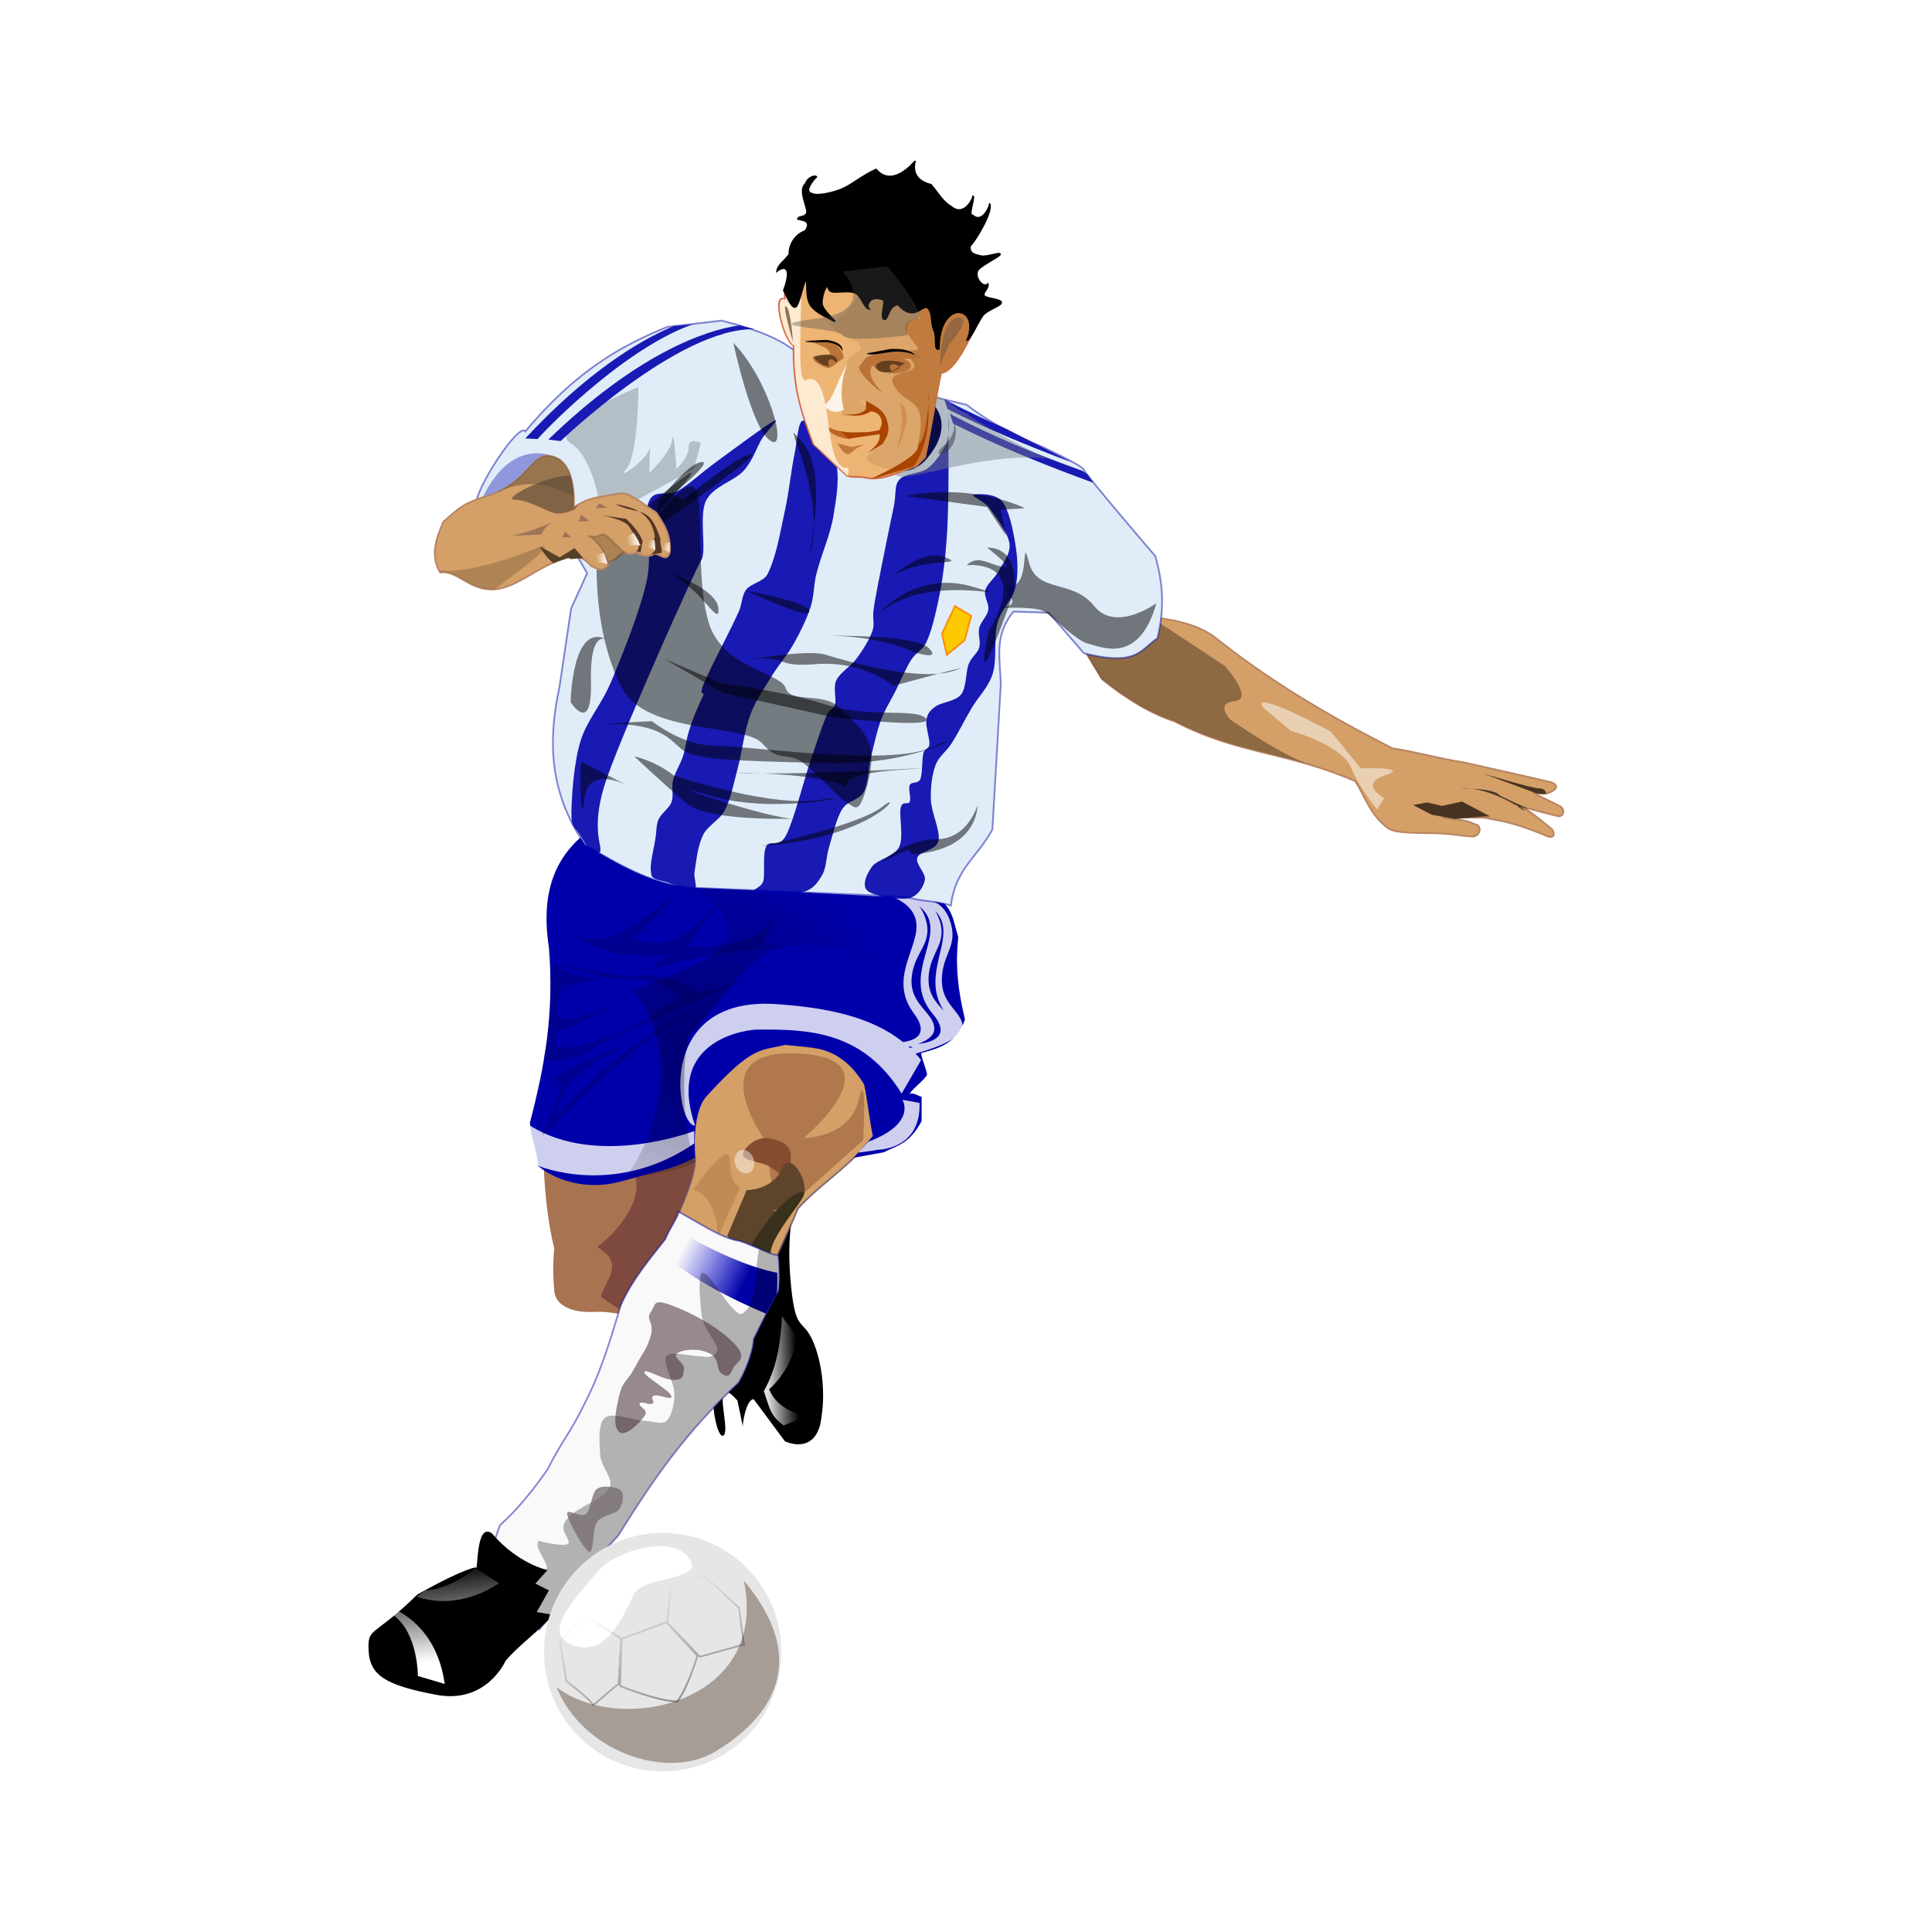 <svg:svg xmlns:dc="http://purl.org/dc/elements/1.1/" xmlns:ns1="http://www.w3.org/1999/xlink" xmlns:ns3="http://web.resource.org/cc/" xmlns:rdf="http://www.w3.org/1999/02/22-rdf-syntax-ns#" xmlns:svg="http://www.w3.org/2000/svg" height="535.381" id="svg2" version="1.0" viewBox="-102.112 -44.37 535.381 535.381" width="535.381">
  <svg:defs id="defs4">
    <svg:linearGradient id="linearGradient3422">
      <svg:stop id="stop3424" offset="0" stop-color="#fff" stop-opacity=".823" />
      <svg:stop id="stop3426" offset="1" stop-color="#fff" stop-opacity="0" />
    </svg:linearGradient>
    <svg:filter height="1.226" id="filter4192" width="1.264" x="-.132" y="-.113">
      <svg:feGaussianBlur id="feGaussianBlur4194" stdDeviation="4.521" />
    </svg:filter>
    <svg:filter id="filter9120">
      <svg:feGaussianBlur id="feGaussianBlur9122" stdDeviation="6.692" />
    </svg:filter>
    <svg:filter id="filter11175">
      <svg:feGaussianBlur id="feGaussianBlur11177" stdDeviation="2.073" />
    </svg:filter>
    <svg:filter height="1.446" id="filter4320" width="1.435" x="-.217" y="-.223">
      <svg:feGaussianBlur id="feGaussianBlur4322" stdDeviation="3.622" />
    </svg:filter>
    <svg:filter height="1.528" id="filter4397" width="1.433" x="-.216" y="-.264">
      <svg:feGaussianBlur id="feGaussianBlur4399" stdDeviation="11.626" />
    </svg:filter>
    <svg:filter height="1.281" id="filter6482" width="1.215" x="-.107" y="-.14">
      <svg:feGaussianBlur id="feGaussianBlur6484" stdDeviation="1.243" />
    </svg:filter>
    <svg:filter height="1.218" id="filter6486" width="1.273" x="-.137" y="-.109">
      <svg:feGaussianBlur id="feGaussianBlur6488" stdDeviation="3.988" />
    </svg:filter>
    <svg:filter height="1.2" id="filter6546" width="1.245" x="-.122" y="-.1">
      <svg:feGaussianBlur id="feGaussianBlur6548" stdDeviation="2.29" />
    </svg:filter>
    <svg:filter height="1.206" id="filter6582" width="1.265" x="-.132" y="-.103">
      <svg:feGaussianBlur id="feGaussianBlur6584" stdDeviation="1.848" />
    </svg:filter>
    <svg:filter height="1.172" id="filter6622" width="1.305" x="-.153" y="-.086">
      <svg:feGaussianBlur id="feGaussianBlur6624" stdDeviation="1.74" />
    </svg:filter>
    <svg:filter height="1.341" id="filter6736" width="1.407" x="-.203" y="-.17">
      <svg:feGaussianBlur id="feGaussianBlur6738" stdDeviation="0.967" />
    </svg:filter>
    <svg:filter id="filter4241">
      <svg:feGaussianBlur id="feGaussianBlur4243" stdDeviation="2.158" />
    </svg:filter>
    <svg:filter id="filter4334">
      <svg:feGaussianBlur id="feGaussianBlur4336" stdDeviation="3.132" />
    </svg:filter>
    <svg:filter height="1.333" id="filter4494" width="1.39" x="-.195" y="-.167">
      <svg:feGaussianBlur id="feGaussianBlur4496" stdDeviation="2.628" />
    </svg:filter>
    <svg:filter id="filter4725">
      <svg:feGaussianBlur id="feGaussianBlur4727" stdDeviation="4.09" />
    </svg:filter>
    <svg:filter height="1.218" id="filter4785" width="1.129" x="-.065" y="-.109">
      <svg:feGaussianBlur id="feGaussianBlur4787" stdDeviation="2.525" />
    </svg:filter>
    <svg:filter height="1.258" id="filter4813" width="1.252" x="-.126" y="-.129">
      <svg:feGaussianBlur id="feGaussianBlur4815" stdDeviation="4.102" />
    </svg:filter>
    <svg:filter height="1.28" id="filter6225" width="1.114" x="-.057" y="-.14">
      <svg:feGaussianBlur id="feGaussianBlur6227" stdDeviation="1.451" />
    </svg:filter>
    <svg:filter id="filter3350">
      <svg:feGaussianBlur id="feGaussianBlur3352" stdDeviation="0.439" />
    </svg:filter>
    <svg:filter height="1.255" id="filter3385" width="1.146" x="-.073" y="-.128">
      <svg:feGaussianBlur id="feGaussianBlur3387" stdDeviation="1.171" />
    </svg:filter>
    <svg:filter id="filter3346">
      <svg:feGaussianBlur id="feGaussianBlur3348" stdDeviation="0.445" />
    </svg:filter>
    <svg:filter height="1.462" id="filter3416" width="1.187" x="-.094" y="-.231">
      <svg:feGaussianBlur id="feGaussianBlur3418" stdDeviation="0.71" />
    </svg:filter>
    <svg:filter height="1.297" id="filter3507" width="1.101" x="-.05" y="-.149">
      <svg:feGaussianBlur id="feGaussianBlur3509" stdDeviation="1.228" />
    </svg:filter>
    <svg:filter id="filter3583">
      <svg:feGaussianBlur id="feGaussianBlur3585" stdDeviation="5.549" />
    </svg:filter>
    <svg:filter height="1.626" id="filter3908" width="1.142" x="-.071" y="-.313">
      <svg:feGaussianBlur id="feGaussianBlur3910" stdDeviation="1.323" />
    </svg:filter>
    <svg:filter height="1.216" id="filter3950" width="1.069" x="-.034" y="-.108">
      <svg:feGaussianBlur id="feGaussianBlur3952" stdDeviation="0.524" />
    </svg:filter>
    <svg:filter id="filter4013">
      <svg:feGaussianBlur id="feGaussianBlur4015" stdDeviation="2.203" />
    </svg:filter>
    <svg:filter id="filter4043">
      <svg:feGaussianBlur id="feGaussianBlur4045" stdDeviation="2.17" />
    </svg:filter>
    <svg:filter height="1.282" id="filter4466" width="1.417" x="-.208" y="-.141">
      <svg:feGaussianBlur id="feGaussianBlur4468" stdDeviation="1.55" />
    </svg:filter>
    <svg:filter id="filter3437">
      <svg:feGaussianBlur id="feGaussianBlur3439" stdDeviation="0.574" />
    </svg:filter>
    <svg:filter height="1.098" id="filter3467" width="1.467" x="-.233" y="-.049">
      <svg:feGaussianBlur id="feGaussianBlur3469" stdDeviation="0.515" />
    </svg:filter>
    <svg:filter height="1.138" id="filter3513" width="1.425" x="-.213" y="-.069">
      <svg:feGaussianBlur id="feGaussianBlur3515" stdDeviation="3.427" />
    </svg:filter>
    <svg:filter height="1.141" id="filter3547" width="1.642" x="-.321" y="-.071">
      <svg:feGaussianBlur id="feGaussianBlur3549" stdDeviation="0.598" />
    </svg:filter>
    <svg:filter id="filter3584">
      <svg:feGaussianBlur id="feGaussianBlur3586" stdDeviation="0.959" />
    </svg:filter>
    <svg:filter height="1.521" id="filter3682" width="1.236" x="-.118" y="-.261">
      <svg:feGaussianBlur id="feGaussianBlur3684" stdDeviation="0.776" />
    </svg:filter>
    <svg:filter height="1.144" id="filter3710" width="1.311" x="-.156" y="-.072">
      <svg:feGaussianBlur id="feGaussianBlur3712" stdDeviation="3.331" />
    </svg:filter>
    <svg:filter id="filter3723">
      <svg:feGaussianBlur id="feGaussianBlur3725" stdDeviation="1.744" />
    </svg:filter>
    <svg:filter id="filter3736">
      <svg:feGaussianBlur id="feGaussianBlur3738" stdDeviation="2.138" />
    </svg:filter>
    <svg:filter height="2.224" id="filter4822" width="1.825" x="-.412" y="-.612">
      <svg:feGaussianBlur id="feGaussianBlur4824" stdDeviation="14.244" />
    </svg:filter>
    <svg:filter height="1.247" id="filter4918" width="1.049" x="-.024" y="-.123">
      <svg:feGaussianBlur id="feGaussianBlur4920" stdDeviation="0.519" />
    </svg:filter>
    <svg:filter height="1.277" id="filter5435" width="1.199" x="-.1" y="-.139">
      <svg:feGaussianBlur id="feGaussianBlur5437" stdDeviation="3.071" />
    </svg:filter>
    <svg:linearGradient gradientUnits="userSpaceOnUse" id="linearGradient4880" x1="264.45" x2="281.91" y1="765.28" y2="764.63">
      <svg:stop id="stop4185" offset="0" stop-color="#fff" stop-opacity=".875" />
      <svg:stop id="stop4187" offset="1" stop-color="#fff" stop-opacity="0" />
    </svg:linearGradient>
    <svg:linearGradient gradientUnits="userSpaceOnUse" id="linearGradient4882" x1="252.07" x2="215.2" y1="701.66" y2="683.72">
      <svg:stop id="stop4447" offset="0" stop-color="#0000a7" />
      <svg:stop id="stop4449" offset="1" stop-color="#0000de" stop-opacity="0" />
    </svg:linearGradient>
    <svg:linearGradient gradientUnits="userSpaceOnUse" id="linearGradient4884" x1="66.24" x2="59.904" y1="923.34" y2="868.88">
      <svg:stop id="stop4428" offset="0" stop-color="#fff" />
      <svg:stop id="stop4430" offset="1" stop-color="#fff" stop-opacity="0" />
    </svg:linearGradient>
    <svg:linearGradient gradientUnits="userSpaceOnUse" id="linearGradient4886" x1="242.35" x2="181.32" y1="1046.2" y2="888.27">
      <svg:stop id="stop4327" offset="0" />
      <svg:stop id="stop4329" offset="1" stop-opacity="0" />
    </svg:linearGradient>
    <svg:radialGradient cx="241.06" cy="572.42" gradientTransform="matrix(1.11 .326 -.346 1.179 158.36 -182.58)" gradientUnits="userSpaceOnUse" id="radialGradient4888" r="99.346">
      <svg:stop id="stop11182" offset="0" />
      <svg:stop id="stop11184" offset="1" stop-opacity="0" />
    </svg:radialGradient>
    <svg:linearGradient gradientUnits="userSpaceOnUse" id="linearGradient4890" x1="202.09" x2="198.03" y1="279.38" y2="278.55" ns1:href="#linearGradient3422" />
    <svg:linearGradient gradientTransform="matrix(1.331 -.547 .566 1.286 -235.27 27.464)" gradientUnits="userSpaceOnUse" id="linearGradient4892" x1="202.09" x2="198.03" y1="279.38" y2="278.55" ns1:href="#linearGradient3422" />
    <svg:linearGradient gradientTransform="matrix(1.287 -.202 .249 1.126 -156.13 13.409)" gradientUnits="userSpaceOnUse" id="linearGradient4894" x1="202.09" x2="198.03" y1="279.38" y2="278.55" ns1:href="#linearGradient3422" />
    <svg:linearGradient gradientTransform="matrix(.995 .101 -.101 .995 37.78 -17.605)" gradientUnits="userSpaceOnUse" id="linearGradient4896" x1="202.09" x2="198.03" y1="279.38" y2="278.55" ns1:href="#linearGradient3422" />
  </svg:defs>
  <svg:g id="layer1" transform="translate(-206.35 -302.98)">
    <svg:g id="g4590" transform="matrix(.478 0 0 .478 187.46 287.23)">
      <svg:g fill-rule="evenodd" id="g4047" transform="translate(6.545 -19.635)">
        <svg:path d="m478.52 315.59c14.63 3.49 29.26 3.11 43.89 12.66 31.55 25.16 63.65 44.69 104.19 65.35 12.1 1.69 28.87 6.38 40.97 8.07 17.72 3.94 46.32 10.41 50.49 11.48 4.49 1.15 4.6 3.86 0 5.91-4.59 2.05-5.76 0.33-9.98 0.33 6.47 3.38 9.26 4.42 15.73 7.79 2.66 1.46 2.65 6.26-1.38 5.72 0 0-27.01-6.75-23.63-6.75 3.37 0 20.25 14.34 20.25 14.34 1.85 2.19 1.82 6.57-4.22 3.38-15.49-6.39-23.63-8.09-35.44-10.13h-23.64c8.38 1.27 12.8 1.04 18.8 3.89 3.99 0.63 3.31 6.79-1.39 7.09-6.47-0.28-10.94-1.41-17.41-1.69-10.26-0.73-27.41 0.55-32.07-3.38-10.28-7.98-12.88-17.88-18.56-27.01-40.71-17.48-67.58-15.41-104.65-34.6-14.07-4.54-28.14-13.18-42.2-24.47-6.47-10.69-12.94-21.38-19.41-32.07 13.22-1.97 26.44-3.94 39.66-5.91z" fill="#d4a067" id="path3170" stroke="#b88463" stroke-width="1px" />
        <svg:path d="m668.92 416.74c-1-0.02-1.98 0.03-2.94 0.12 2.39-0.01 4.49 0.04 6.41 0.13-1.17-0.14-2.33-0.24-3.47-0.25zm3.47 0.25c9.6 1.13 19.65 5.99 25.06 9.18 0.65 0.07 1.69 0.56 2.97 1.32 1.43 0.42 3.18 0.88 5.09 1.4-5.56-2.66-11.15-5.3-16.72-7.97 0 0-1.15-3.26-16.4-3.93zm28.03 10.5c-0.65-0.19-1.27-0.38-1.75-0.53 1.75 1.09 2.81 1.87 2.81 2.06 0.75 0.21 1.5 0.44 2.25 0.65-1.2-0.84-2.32-1.6-3.31-2.18z" fill="#120e09" id="path3825" opacity=".7" />
        <svg:path d="m683.21 433.06l-16.23-8.62-11.67 2.54-8.62-2.03-8.12 1.52 10.65 5.58 13.7 2.54 11.16-1.02s3.55-0.51 9.13-0.51z" fill="#483320" filter="url(#filter3908)" id="path3830" />
        <svg:path d="m710.59 419.88l-31.44-11.67s28.4 8.62 32.46 8.62 4.06 3.05 4.06 3.05h-5.08z" fill="#483320" filter="url(#filter3950)" id="path3912" />
        <svg:path d="m465.16 317.13c-8.7 1.29-17.42 2.61-26.12 3.9 0.03 0.63 0.03 0.62 0.06 1.35 6.22 10.27 12.47 20.53 18.69 30.81 14.06 11.29 28.12 19.92 42.19 24.47 29.31 15.17 52.28 17.08 80.72 25.84-0.61-0.31-1.27-0.57-1.97-0.75-14.21-3.55-46.16-25.87-46.16-25.87s-9.1-9.62 2.56-10.63c11.67-1.01-5.59-20.31-5.59-20.31l-39.06-25.85-25.32-2.96z" fill="#483320" filter="url(#filter4013)" id="path3956" opacity=".7" />
        <svg:path d="m551.33 369.66l16.23 13.7s29.42 8.11 35 21.3 15.22 24.35 15.22 24.35l4.05-6.6s-15.21-8.11 0.51-13.18c15.72-5.08-14.2-4.06-14.2-4.06l-17.25-21.3s-46.15-24.86-39.56-14.21z" fill="#fff" fill-opacity=".5" filter="url(#filter4043)" id="path4017" />
      </svg:g>
      <svg:g id="g6020" transform="translate(6.545 -19.635)">
        <svg:g fill-rule="evenodd" id="g7103">
          <svg:path d="m134.55 624.78c-0.49 21 2.64 44.99 6.08 58.69-0.96 12.82-0.48 16.64 0.04 24.55s9.01 13.11 23.84 12.27c14.83-0.83 33.56 8.18 56.49 4.13 10.46-32.72 20.48-78.19 30.93-110.91-18.21-7.08-36.43-14.16-54.64-21.25-20.91 11.14-41.82 21.39-62.74 32.52z" fill="#a87351" id="path3173" />
          <svg:path d="m183.7 635.31c13.78 15.13-6.24 38.85-18.09 47.27 17.01 10.2 3.85 19.96 2.18 28.96 23.01 16.95 12.15 3.21 17.21 3.79 0 0 25.97 0 25.97-1.46s30.06-93.66 28.6-93.66-60.4 4.66-60.4 6.12 12.41 6.94 4.53 8.98z" fill="#491527" fill-opacity=".444" filter="url(#filter4192)" id="path3176" />
        </svg:g>
        <svg:g fill-rule="evenodd" id="g5835">
          <svg:path d="m274.37 795.29s15.72 7.86 20.44-9.44c4.72-23.08-1.18-44.37-6.29-52.67s-8.65-3.14-11.01-33.02c-2.35-29.87 3.15-41.66 3.15-41.66l-44.03 90.41c-7.79 17.18-2.03 43.43 1.58 43.23 6.13-0.32-8.23-39.31 8.64-20.44 0 0 3.63 16.85 3.15 15.73-0.49-1.12 1.82-16.51 6.29-16.51l18.08 24.37z" id="path2197" />
          <svg:path d="m286.56 780.97c-12.64-3.48-18.61-9.12-21.29-15.81 8.51-7.73 13.86-17.8 16.5-29.89-3.01-4.13-6.02-8.26-9.02-12.39-0.85 14.73-2.75 29.35-10.58 43.39 3.83 11.2 3.71 13.83 11.43 19.88 4.32-1.72 8.64-3.45 12.96-5.18z" fill="url(#linearGradient4880)" id="path3212" />
        </svg:g>
        <svg:g id="g6745">
          <svg:path d="m211.32 666.5c5.14-11.66 11.05-25.62 11.11-35.36-5.59-4.96-2.58-25.05 1.42-43.88 16.76-11.26 21.74-13.09 38.5-24.36 15.98 3.15 37.43 4.46 53.41 7.61 6.29 14.92 11.43 26.53 12.85 45.11-18.39 22.4-32.48 29.26-46.62 44.71-5.5 13.36-14.14 31.43-19.64 44.79-17.02-8.91-34.01-29.72-51.03-38.62z" fill="#d4a067" fill-rule="evenodd" id="path9730" stroke="#654e6a" stroke-opacity=".758" stroke-width="1px" />
          <svg:path d="m264.67 623.58s-41.83-55.91 17.29-53.09c59.13 2.81 3.22 49.07 3.22 49.07s26.55 0 31.78-21.72 2.81 22.93 2.81 22.93-20.51 18.1-38.21 34.19-16.49-30.98-16.89-31.38z" fill="#a26843" fill-opacity=".708" fill-rule="evenodd" filter="url(#filter6486)" id="path5435" />
          <svg:path d="m235.31 677.48l13.27-29.76s-6.03-0.41-6.03-14.89-21.32 16.9-21.32 16.9 14.08 2.01 14.08 27.75z" fill="#c08b55" fill-rule="evenodd" filter="url(#filter6622)" id="path5439" />
          <svg:path d="m276.77 632.54c0 10.11-5.13 4.32-12.79 4.32s-18.12 4.68-14.75-4.84c2.74-7.76 7.78-10.33 14.84-10.85 7.63-0.57 10.47 2.21 12.7 11.37z" fill="#854c2f" filter="url(#filter6482)" id="path5432" transform="matrix(.921 .389 -.389 .921 268.44 -53.967)" />
          <svg:path d="m240.94 676.27l11.26-26.54s15.28 0 20.51-12.47 19.31 12.87 10.06 18.5-15.69 5.63-15.69 5.63 14.48 1.61 3.22 7.24-19.71 20.11-19.71 20.11l-9.65-12.47z" fill="#5e442b" fill-rule="evenodd" filter="url(#filter6546)" id="path5430" />
          <svg:path d="m252.03 686.3c0.5-1.64 18-30.96 30.57-35.06 12.57-4.11-20.2 25.9-16.27 38.05 3.92 12.15-14.97-3.75-14.3-2.99z" fill="#39311c" fill-rule="evenodd" filter="url(#filter6582)" id="path5437" />
          <svg:path d="m256.44 633.05a5.545 6.931 0 1 1 -11.09 0 5.545 6.931 0 1 1 11.09 0z" fill="#fff" filter="url(#filter6736)" id="path6658" opacity=".676" transform="matrix(.948 -.319 .319 .948 -188.86 113.13)" />
        </svg:g>
        <svg:g fill-rule="evenodd" id="g5828">
          <svg:path d="m213.01 662.35c-2.36 6.03-5.5 9.69-7.86 15.72-8.38 10.74-19.12 23.05-25.93 38.5-6.71 22.05-11.46 38.79-22 58.93-6.85 14.1-13.55 22.05-20.43 36.14-11.13 15.91-20.08 25.6-27.5 32.21-2.88 7.34-4.19 13.1-7.07 20.43 9.96 13.36 19.91 26.72 29.86 40.07 9.43-11.78 18.86-23.57 28.29-35.35 5.76-6.29 11.52-12.58 17.28-18.86 20.88-33.45 38.74-59.46 69.93-88.79 5.5-9.43 8.64-20.43 8.64-25.14 0 0 12.24-25 14.15-27.5 1.35-1.79 0.69-20.52 0-21.21-4.19 0-20.17-8.65-24.36-8.65-9.65-2.43-18.1-8.11-33-16.5z" fill="#f9f9f9" id="path9728" stroke="#0000a3" stroke-opacity=".466" stroke-width="1px" />
          <svg:path d="m215.09 674.75l-5 16.94c15.39 12.43 37.77 23.07 53.44 29.69 2.56-5.04 4.97-9.71 5.72-10.69 0.77-1.02 0.85-7.51 0.68-13.06-24.32-4.57-54.84-22.88-54.84-22.88z" fill="url(#linearGradient4882)" id="path4439" />
          <svg:path d="m259.82 684.19c-0.92-0.14-0.85 2.17-1.03 3.31-1.39 8.81-1.02 18.4-3.66 26.54-1.02 3.14-4.99 8.66-7.31 7.31-7.13-4.14-16.78-23.61-21.03-23.78-3.07-0.13-1.63 15.32-0.94 22.87 1.05 11.5 10.98 18.27 9.16 22.85-1.83 4.57-9.16 2.75-9.16 2.75-6.7 0-17.65-3.46-20.09 0-2.73 3.85 4.56 14.68 4.56 21.93 0 5.25-1.4 12.57-4.56 15.57-2.33 2.19-7.95 0.2-11.91 0-7.94-0.41-19.2-5.32-23.78-1.85-4.25 3.22-3.21 14.74-2.72 21.94 0.42 6.22 7.87 13.63 5.47 18.31-3.7 7.22-16.9 10.53-23.78 17.38-6.99 6.94 0 10.96 0 14.62s-17.38-0.9-17.38-0.9c-3.19 3.88 6.16 13.31 4.6 16.43-3.63 7.27-14.7 13.45-15.57 20.22-0.63 4.92 7.38 9.9 11.07 14.85 9.42-11.79 18.85-23.59 28.28-35.38 5.76-6.29 11.52-12.56 17.28-18.84 20.88-33.45 38.75-59.46 69.94-88.78 5.5-9.43 8.65-20.45 8.65-25.16 0 0 12.23-25 14.13-27.5 1.35-1.79 0.69-20.53 0-21.22-1.83 0-6.46-2.87-10.22-3.47z" fill-opacity=".287" filter="url(#filter4334)" id="path4268" />
          <svg:path d="m244.15 753.35c1.82-4.34 9.6-5.48 0.91-14.63-8.69-9.14-23.55-17.37-35.66-21.94-12.12-4.58-9.6-0.69-12.8 3.65-3.2 4.35 2.28 5.72 0 13.72-2.29 8-4.58 9.6-9.15 18.29-4.57 8.68-6.86 7.08-9.14 16.46-2.29 9.37-3.66 18.06 0 21.03s11.66-5.03 14.63-9.15c2.97-4.11-3.89-5.48-2.74-7.31 1.14-1.83 5.25 1.14 7.31 0s-1.83-3.43 0.92-4.57c2.74-1.15 11.43 3.43 10.05 0-1.37-3.43-16-11.43-15.54-13.72 0.46-2.28 11.66 5.03 17.37 4.57 5.72-0.45 5.03-2.51 5.49-6.4 0.46-3.88-7.32-6.86-3.66-9.14 3.66-2.29 11.89-2.97 18.29 0s3.89 9.6 7.31 11.89c3.43 2.28 4.58 1.6 6.41-2.75z" fill="#331625" fill-opacity=".489" filter="url(#filter4241)" id="path4191" />
          <svg:path d="m160.93 859.42c-2.89-0.76-12.49-18.28-12.8-21.94-0.3-3.66 8.08 2.44 10.98 0 2.89-2.44 3.04-12.35 6.4-14.63 3.35-2.29 11.58-1.07 13.71 0.91 2.14 1.98 1.37 7.93-0.91 10.97-2.29 3.05-9.91 3.2-12.8 7.32-2.9 4.11-1.68 18.14-4.58 17.37z" fill="#73686e" fill-opacity=".742" filter="url(#filter4494)" id="path4343" />
        </svg:g>
        <svg:g fill-rule="evenodd" id="g4264">
          <svg:path d="m33.019 916.36c0.637 14.93 10.22 20.44 39.308 25.94 29.083 5.5 40.093-19.65 40.093-19.65 7.6-9.18 19.92-17.56 27.52-26.73-3.15-0.53-6.29-1.05-9.44-1.58 2.36-4.19 4.72-8.38 7.08-12.57l-7.86-3.93c2.35-2.63 4.71-5.25 7.07-7.87-0.03 0.03-17.08-3.43-32.23-21.22-9.732-7.08-7.867 23.83-9.435 19.65 0.525 0.11-4.595-0.6-33.805 15.72-25.502 25.09-28.883 18.62-28.301 32.24z" id="path4141" />
          <svg:path d="m95.031 868.88s-14.324 12.31-29.219 12.81l-4.781 3.75c11.325 3.83 28.212 4.66 47.629-7.75l-13.629-8.81zm-44.687 24.96l-2.938 2.32c14.285 10.15 14.219 35.25 14.219 35.25l15.563 4.59c-3.391-24.12-16.175-36.43-26.844-42.16z" fill="url(#linearGradient4884)" id="path4415" />
        </svg:g>
        <svg:g id="g4409">
          <svg:path d="m272.3 917.56a68.746 68.746 0 1 1 -137.49 0 68.746 68.746 0 1 1 137.49 0z" fill="#e6e6e6" id="path4148" />
          <svg:path d="m171.01 890.71c-2.28 10.76-3.94 34.66-18.97 33.14-15.08-1.52-3.13-25.36 1.77-38.7 5.06-13.79 25.27-27.25 34.15-19.99 12.15 9.95-14.67 14.8-16.95 25.55z" fill="#fff" filter="url(#filter4320)" id="path4254" transform="matrix(1.373 .345 -.277 1.102 199.05 -156.82)" />
          <svg:path d="m188.78 863.98l-0.19 0.09-19.84 8.5-0.19 0.09-0.06 0.19-9.31 23.78c-0.06-0.01-0.1-0.03-0.16-0.03-0.3 0-0.45 0.09-0.66 0.22-0.2 0.12-0.42 0.29-0.68 0.5-0.53 0.41-1.2 1-1.94 1.69-1.5 1.38-3.36 3.23-5.16 5.06-3.6 3.66-7.03 7.31-7.03 7.31l-0.16 0.19 0.04 0.25 3.78 22.66 0.03 0.18 0.15 0.13s3.9 2.95 7.72 6.12c1.91 1.59 3.82 3.21 5.19 4.57 0.69 0.67 1.24 1.28 1.59 1.75 0.18 0.23 0.32 0.45 0.38 0.59 0.03 0.07 0.06 0.1 0.06 0.12-0.03 0.12-0.08 0.25 0 0.44 0.08 0.2 0.34 0.36 0.5 0.38 0.33 0.03 0.46-0.08 0.66-0.19 0.39-0.22 0.9-0.6 1.53-1.09 1.26-1 2.98-2.5 4.78-4.07 1.8-1.56 3.69-3.17 5.22-4.43 0.77-0.64 1.43-1.21 1.97-1.6s0.99-0.61 1.03-0.62l0.37-0.1-0.03 0.53-0.03 0.35 0.35 0.12s5.54 2.25 12.46 4.5 15.19 4.5 20.75 4.5h0.22l0.16-0.15c2.93-3.43 5.84-10.05 8.09-15.85 2.23-5.74 3.75-10.62 3.78-10.72l0.6 0.63 0.22 0.22 0.28-0.1 25.47-7.06 0.43-0.12-0.06-0.44-2.84-21.22v-0.19l-0.16-0.12-19.34-17.94-0.16-0.16-0.22 0.04-18.93 1.31 0.12-1.25 0.03-0.35-0.31-0.15-20.31-8.97-0.19-0.09zm0.03 1.09l19.72 8.72-0.13 1.06-0.31 0.03-0.44 0.03-0.03 0.44-1.75 23.47-0.09 0.75-25.91 9.72-8.25-5.19c-0.58-0.38-1.02-0.67-1.62-1.06-2.45-1.6-4.96-3.18-6.94-4.38-0.62-0.37-1.06-0.64-1.56-0.93l-1.38-0.85 9.22-23.47 19.47-8.34zm39.41 9.41l19.09 17.65 2.72 20.66-24.78 6.87-18.5-19.4 0.15-1.91 2.41-22.56 18.91-1.31zm-69.19 23.12c0.06 0 0.06-0.01 0.03 0-0.04 0 0.08 0.02 0.25 0.09 0.2 0.09 0.46 0.24 0.78 0.41 0.28 0.15 0.74 0.42 1.1 0.63l8.25 5.15 0.65 0.44c4.49 2.93 8.55 5.64 8.75 5.78l-1.44 25.91c-0.3 0.14-0.59 0.26-1 0.56-0.56 0.41-1.25 0.98-2.03 1.62-1.55 1.29-3.42 2.91-5.22 4.47-1.79 1.57-3.52 3.07-4.75 4.03-0.51 0.41-0.89 0.67-1.18 0.85-0.02-0.05-0.01-0.11-0.03-0.16-0.12-0.24-0.27-0.48-0.47-0.75-0.41-0.54-1.02-1.15-1.72-1.84-1.41-1.39-3.33-3.06-5.25-4.66-3.77-3.13-7.41-5.91-7.56-6.03l-3.72-22.22c0.16-0.17 3.33-3.56 6.84-7.12 1.8-1.83 3.65-3.64 5.13-5 0.73-0.68 1.35-1.24 1.84-1.63 0.24-0.19 0.48-0.35 0.62-0.44 0.07-0.03 0.1-0.08 0.13-0.09zm46.62 3.38l17.47 18.87c-0.07 0.22-1.47 4.84-3.65 10.47-2.2 5.65-5.1 12.06-7.78 15.31-5.3-0.05-13.42-2.2-20.22-4.4-6.71-2.18-11.82-4.24-12.1-4.35l0.94-26.69 25.34-9.21z" fill="url(#linearGradient4886)" fill-rule="evenodd" id="path4153" />
          <svg:path d="m233.87 975.28c-28.63 17.02-77.27-0.63-91.83-37.39 37.01 28.42 123.61 8.99 108.49-61.87 42.45 50.68 10.08 83.36-16.66 99.26z" fill="#301300" filter="url(#filter4397)" id="path4150" opacity=".589" />
        </svg:g>
        <svg:g fill-rule="evenodd" id="g5423">
          <svg:path d="m160.37 441.57c-17.65 13.38-28.12 33.3-22.79 67.57 3.03 37.77-2.18 67.7-11 101.36 0.26 7.07 4.45 18.07 4.71 25.14 7.78 6.83 26.39 15.26 48.81 8.83 22.43-6.43 27.93-6.31 42.34-13.64-1.7-25.27 4.64-33.39 6.28-35.26 26.97-29.71 31.21-26.53 46.1-30.08 12.68 1.9 30.8-1.39 45.52 23.01 1.83 8.64 3.19 21.21 5.03 29.85-3.67 4.19-7.34 8.38-11 12.57 5.76-1.04 11.52-2.09 17.28-3.14 7.33-3.85 14.67-4.41 22-18.07v-14.14c-2.36-0.53-4.71-2.62-7.07-1.57 2.36-3.67 7.86-7.34 10.21-11-0.26-3.67-3.17-9.09-3.43-12.76 11.26-2.88 20.76-6.05 25.43-19.46-4.16-17.55-5.61-30.38-3.92-47.93-2.78-8.27-2.76-17.25-13.36-23.57h-34.57c-34.84-1.83-69.67-3.66-104.5-5.5-20.69-10.74-41.38-21.47-62.07-32.21z" fill="#0000ab" id="path9751" />
          <svg:path d="m336 477.78c-2.6-0.04-4.41 0.32-4.56 0.31 0 0 18.57 3.52 19.22 17.88s-16.17 31.66-1.5 51.28c8.91 11.92 1.15 15.59-6.32 16.63-19.19-15.36-45.99-20.2-74.9-22.1-2.18-0.11-4.27-0.16-6.28-0.12-62.45 1.19-49.56 71.47-39.35 70.59-18.07-52.41 34.78-55.56 34.78-55.56 31.09-0.46 62.57 0.79 84.97 37.06 3.77-6.48 7.52-12.96 11.28-19.44-1.04-1.3-2.12-2.55-3.25-3.75 4.23-1.11 28.08-7.78 27.35-15.97-0.81-8.96-12.47-12.27-12.06-27.37 0.4-15.11 10.06-19.37 4.43-34.47-3.55-9.54-10.46-11.33-15.19-11.37-3.88-2.08-8.02-2.5-11.15-2.41-2.7-0.9-5.35-1.16-7.47-1.19zm16.38 7.5c3.16 2.5 5.76 6.04 6.28 11 1.48 14.3-14.31 32.55 1.46 51.28 11.05 13.11-0.6 16.55-8.59 17.44 5.02-1.87 9.68-4.77 9.47-9.16-0.44-9.4-14.53-13.68-13.12-29.4 1.4-15.72 13.47-19.48 7.5-35.63-0.82-2.19-1.84-4-3-5.53zm9.12 2.56c2.39 2.37 4.29 5.64 4.69 10.13 1.17 13.34-11 30.26 0.31 47.72-4.25-4.49-9.14-9.5-8.84-18.85 0.49-15.77 12.34-20.19 5.43-35.96-0.48-1.11-1.02-2.12-1.59-3.04zm-14.19 78.54l1.13 0.59c-0.72 0.1-1.18 0.15-1.75 0.22-0.19-0.18-0.37-0.36-0.57-0.53 0.41-0.1 0.77-0.17 1.19-0.28zm-4.81 30.96s8.69 13.56-19.75 24.32c-2.03 2.22-4.07 4.39-5.97 6.34 5.37-0.6 11.72-1.72 11.72-1.72s24.84-0.01 23.94-27.12l-9.94-1.82zm-215.97 14.91l4.06 23.06s44.26 19.43 91.25-12.65v-7.22s-56 21.66-95.31-3.19z" fill="#fff" id="path8080" opacity=".807" />
          <svg:path d="m207.53 481.19c-1.13 0.18-5.28 2.97-14.28 10.12-24.74 19.66-38.52 12.77-44.72 6.53 19.03 21.51 58.03 15.16 58.03 15.16s-18.24 13.81-1.97 6.91c16.27-6.91 73.47-11.82 73.47-11.82h-17.25s15.75-31.56 4.91-14.31c-10.85 17.26-48.31 14.78-48.31 14.78s32.04-43.36 10.84-18.22c-21.2 25.15-40.91 13.32-40.91 13.32s23.59-23.03 20.19-22.47zm-63.09 11.12s1.1 2.27 3.47 4.85c-1.26-1.49-2.42-3.09-3.47-4.85zm138.4 23.72c-9.05 3.93-18.42 7.55-27.81 11.16 14.48-4.92 27.83-10.56 27.81-11.16zm-27.81 11.16c-16.67 5.66-34.81 10.35-35.87 5.09-0.68-3.35-28.62-10.22-32.1-5.87-14.76-2.41-29.52-4.81-44.28-7.22 9.07 2.37 18.15 4.75 27.22 7.12-14.49 1.42-23.96-2.52-31.19-9.28-0.29 18.88 0.35 37.78-4.34 56.66 12.27 5.08 31.84-7.24 45.84-16.88-12.4 6.67-49.39 18.96-37.19 1.25 10.72-4.83 21.44-9.66 32.16-14.5-10.72 1.69-38.46 16.42-32.16-3.78 0.85-2.73 1.7-5.45 2.54-8.19 8.33-1.7 16.64-3.42 24.96-5.12 0.52 0.13 1.03 0.27 1.54 0.41 16.66 0.86 34.63 0.43 42.03 11.74-14.01 7.99-28.03 15.96-42.03 23.94 8.58-3.76 17.16-7.54 25.75-11.31 17.29-9.02 37.25-16.42 57.12-24.06zm-29.56 15.93c-34.98 16.97-57.93 35.62-84.5 64.63 6.32-28.47 25.32-32.07 39.78-41.56 6.04-3.57-31.96 11.89-40.22 18.5l4.06 5.43-10.84 28c29.81-29.02 59.57-57.71 91.72-75z" fill="#00005e" filter="url(#filter11175)" id="path8076" opacity=".59" />
          <svg:path d="m186.27 534.22c27.85 32.21 15.39 84.51-6.17 110.25 22.43-6.43 27.93-3.66 42.34-11-10.31-26.49-5.67-71-3.77-72.84 26.97-29.71 33.46-46.51 54.57-51.77 21.53-5.36 60.96 5.48 75.68 29.88 14.25 26.02-8.84 71.91-24.61 82.26-3.67 4.19-6.28 5.73-9.94 9.92 5.76-1.04 11.52-2.09 17.28-3.14 7.33-3.85 14.67-4.41 22-18.07v-14.14c-2.36-0.53-4.71-2.62-7.07-1.57 2.36-3.67 7.86-7.34 10.21-11-0.26-3.67-3.17-9.09-3.43-12.76 11.26-2.88 20.76-6.05 25.43-19.46-4.16-17.55-5.61-30.38-3.92-47.93-2.78-8.27-2.76-17.25-13.36-23.57h-34.57c-34.84-1.83-69.67-3.66-104.5-5.5 44.07 33.12 4.96 43.71-36.17 60.44z" fill="url(#radialGradient4888)" filter="url(#filter9120)" id="path9078" opacity=".589" />
        </svg:g>
        <svg:g fill-rule="evenodd" id="g5839">
          <svg:path d="m95.454 252.53c-1.61-7.83 24.876-48.56 28.426-42.64 30.02-35.9 56.4-50.01 82.2-60.57 10.5-1.23 21.01-2.47 31.52-3.7 15.43 3.92 30.2 8.53 41.4 16.68 28.43 9.48 56.86 18.96 85.29 28.43 5.15 1.24 10.3 2.47 15.45 3.71 15.72 11.94 29.65 18.51 43.26 24.1 0 0 24.1 11.13 24.72 13.6s41.41 50.06 41.41 50.06c3.75 13.36 5.95 27.88 1.24 47.59-9.45 5.92-11.22 16.72-42.65 8.65-6.8-7.83-13.59-15.66-20.39-23.49-6.8-0.2-13.6-0.41-20.4-0.61-11.9 14.21-7.47 28.42-7.41 42.64-1.61 27.86-3.23 55.72-4.84 83.59-8.16 15.65-21.58 22.84-24.05 44.19-8.99-3.06-17.19-2.12-26.18-5.18-42.02-1.76-84.04-3.53-126.06-5.29-22.78-2.65-41.28-13.87-59.9-24.84-21.04-30.41-21.43-60.82-14.83-91.24 2.27-15.24 4.53-30.48 6.8-45.73 3.09-6.8 6.18-13.6 9.27-20.39-30.64-54.04-24.36-29.97-64.276-39.56z" fill="#e0edf9" id="path9757" stroke="#0000a3" stroke-opacity=".47" stroke-width="1.005px" />
          <svg:path d="m189.46 184.44s0 39.31-7.07 47.17c-7.08 7.86 12.58-5.5 13.36-11.79 0.79-6.29 0 14.15 0 14.15s12.58-11.79 13.37-19.65c0.78-7.86 2.36 17.29 2.36 17.29s7.07-6.29 7.07-12.58c0-6.28 7.08-2.35 7.08-2.35l-3.93 14.93-53.46 29.09s-3.15-34.59-18.08-44.02c-14.94-9.44 38.52-33.02 39.3-32.24z" fill-opacity=".202" filter="url(#filter4813)" id="path4651" />
          <svg:path d="m489.78 309.44s-23.59 17.3-36.17 1.58c-12.58-15.73-33.02-7.08-37.73-25.16-4.72-18.08 0.78 13.36-10.22 13.36-11.01 0 10.22 11.01-5.51 12.58-15.72 1.57 18.09-1.57 24.38 2.36 6.28 3.93 18.86 17.3 25.94 18.87 7.07 1.57 29.09 12.58 39.31-23.59z" fill-opacity=".5" filter="url(#filter4785)" id="path4653" />
          <svg:path d="m369.12 201.53c-0.02 0.07-0.05 0.45-0.03 1.25 0.04 1.45 0.07 4.52 0.1 8.38 0.35-4.27 0.06-9.17-0.07-9.63zm-100.09 1.94c-0.18-0.02-0.51 0.1-1.06 0.37-4.38 2.19-24.09 16.92-33.28 23.63-9.2 6.71-15.34 12.71-21.91 16.65-6.57 3.95-14.43-1.61-17.5 7-3.06 8.62 2.63 27.59-0.87 44.66-3.51 17.08-13.74 42.17-20.16 57.78-6.42 15.62-14.43 23.07-18.37 35.91-3.95 12.84-5.11 32.25-5.26 41.15-0.14 8.91 1.75 8.35 4.38 12.29s6.85 13.09 11.38 11.37c4.52-1.71-6.75-11.31 5.24-44.66 12-33.34 51.11-120.21 54.32-125.21s-1.46-25.55 2.62-34.16c4.09-8.61 16.48-11.55 21.88-17.53s7.58-13.56 10.5-18.38c2.55-4.21 9.36-10.76 8.09-10.87zm15.81 0.12c-2.83 0.25-3.45 12.3-4.68 18.29-2.33 11.27-3.3 22.85-5.82 34.09-2.75 12.32-4.68 25.77-10 36.59-2.16 4.42-9.47 5.23-12.46 9.13-2.55 3.31-2.36 8.48-4.16 12.47-5.96 13.19-13.1 25.91-19.13 39.09-5.53 12.11 0.01 6.64-1.65 9.97-1.67 3.32-5.68 11.97-8.32 20.78-1.38 4.63-1.82 9.54-3.31 14.12-1.56 4.84-4.59 9.25-5.81 14.13-1 3.99 0.54 8.72-0.84 12.47-1.39 3.74-5.79 6.33-7.47 10-1.37 2.98-1.26 6.62-1.69 9.97-0.96 7.46-4 16.3-2.47 22.43 0.68 2.73 5.96 3.11 9.13 4.16 5.14 1.72 12.54 5.36 15.81 4.16 2-0.74-0.52-6.7 0-9.97 1.15-7.26 1.82-15.18 4.97-21.63 2.67-5.47 9.62-8.67 12.47-14.12 3.8-7.3 5.31-16.01 7.5-24.13 2.8-10.44 3.75-21.5 7.47-31.56 2.93-7.95 8-15.18 12.46-22.47 3.85-6.28 8.87-11.87 12.47-18.28 3.88-6.89 7.53-14.14 9.97-21.62 1.99-6.1 1.78-12.83 3.34-19.1 2.87-11.47 8.09-22.5 9.97-34.09 1.72-10.58 3.92-22.78 0.85-32.44-2.75-8.62-13.63-21.6-18.32-22.44-0.09-0.01-0.18 0-0.28 0zm84.35 7.63c-0.16 1.9-0.42 3.66-0.91 4.84-1.94 4.71-6.24 11.37-10.81 14.97s-13.3 2.92-16.63 6.66c-3.32 3.74-1.68 7.74-3.34 15.78-1.66 8.03-4.72 22.6-6.66 32.44-1.94 9.83-4 19.94-4.96 26.59-0.97 6.65 0.81 8.46-0.85 13.31s-5.66 11.07-9.12 15.78c-3.47 4.71-9.58 8.04-11.66 12.47-2.08 4.44 0.16 10.66-0.81 14.13-0.97 3.46-2.65 1.25-5 6.65-2.36 5.41-5.28 14.29-9.16 25.78-3.88 11.5-9.83 34.91-14.12 43.22-4.3 8.32-9.41 2.23-11.63 6.66s-0.55 15.5-1.65 19.94c-1.11 4.43-8.75 5.55-5 6.65 3.74 1.11 20.92 1.67 27.43 0 6.51-1.66 9-5.53 11.63-9.97 2.63-4.43 2.21-10.25 4.15-16.62s4.18-16.36 7.5-21.62c3.33-5.27 9.7-4.99 12.47-9.97 2.77-4.99 2.5-13.01 4.16-19.94s3.46-15.25 5.81-21.63c2.36-6.37 5.4-10.8 8.31-16.62s6.11-13.43 9.16-18.28 6.49-5.13 9.12-10.82c2.64-5.68 4.86-14.82 6.66-23.28 1.8-8.45 3.19-17.6 4.16-27.43 0.97-9.84 1.38-18.57 1.65-31.6 0.21-9.6 0.18-27.21 0.1-38.09zm19.06 35.03c-2.39-0.04-4.28 0.23-4.72 0.5-1.17 0.73 6.15 3.2 9.66 7.87 3.5 4.68 10.5 14.18 11.37 20.16 0.88 5.98-3.79 11.23-6.12 15.75-2.34 4.53-6.86 7.58-7.88 11.38-1.02 3.79 2.34 7.72 1.75 11.37-0.58 3.65-4.4 6.88-5.28 10.53-0.87 3.65 1.02 7.87 0 11.38-1.02 3.5-4.37 5.1-6.12 9.62-1.76 4.53-1.17 13.45-4.38 17.53-3.21 4.09-11.52 4.52-14.87 7-3.36 2.48-4.67 4.23-5.25 7.88-0.59 3.65 2.04 10.79 1.75 14-0.3 3.21-2.63 1.92-3.5 5.28-0.88 3.36-0.44 11.81-1.75 14.88-1.32 3.06-5.11 1.31-6.13 3.5-1.02 2.18 0.88 7.43 0 9.62-0.87 2.19-4.26-0.88-5.28 3.5s1.9 17.09-0.88 22.78c-2.77 5.69-12.68 7.14-15.74 11.38-3.07 4.23-6.13 10.93-2.63 14 3.5 3.06 18.08 5.42 23.63 4.4 5.54-1.02 8.78-6.59 9.65-10.53 0.88-3.94-5.69-9.33-4.37-13.12 1.31-3.8 10.93-4.08 12.25-9.63 1.31-5.54-4.09-16.36-4.38-23.66-0.29-7.29 0.58-14.57 2.63-20.12 2.04-5.55 6.12-7.61 9.62-13.16 3.5-5.54 7.44-13.41 11.38-20.12s9.8-11.98 12.28-20.16c2.48-8.17 0.43-20.55 2.62-28.87s8.75-13.44 10.5-21.03 1.32-16.18 0-24.5c-1.31-8.32-3.79-20.59-7.87-25.41-2.56-3.01-7.96-3.93-11.94-4z" fill="#0000ab" fill-opacity=".888" id="path4817" />
          <svg:path d="m204.4 341.68l33.02 14.15s36.95 4.71 61.32 12.57c24.37 7.87 51.89 1.58 57.39 7.87s-54.25-0.79-54.25-0.79l-63.67-14.15-33.81-19.65zm94.34-13.37s51.1-0.79 58.96 7.08c7.86 7.86-8.65 2.35-8.65 2.35s-18.86-9.43-50.31-9.43zm-37.74 121.86s56.61-11.8 69.97-22.8c13.37-11.01-3.93 18.08-69.97 22.8zm-22.79-105.35s47.17-9.43 59.74-5.5c12.58 3.93 54.25 15.72 73.9 9.43 19.66-6.29-34.59 8.65-34.59 8.65s-17.29-14.94-45.6-12.58c-28.3 2.36-11-8.65-53.45 0zm6.29 62.89s49.52 0 64.46 7.86c14.94 7.87-22.01-5.5 30.66-9.43s-50.31 3.93-95.12 1.57zm-73.12-77.04s-10.22-7.08-9.43 24.37c0.78 31.45-11.79 11.79-11.79 11.79s0.78-47.17 21.22-36.16zm-14.93 70.75l25.94 13.37s-22.8-11.79-24.37 8.65-3.15-21.23-1.57-22.02zm11-22.01l29.88-1.57s17.29 14.15 36.16 14.15 102.2 12.58 126.57 0.79c24.37-11.8-6.29 11-61.32 9.43s-77.04-1.57-84.9-8.65c-7.87-7.07-14.16-14.94-46.39-14.15zm162.74 80.19s14.15-13.37 32.23-13.37 23.58-19.65 23.58-19.65 0.79 20.44-25.94 26.73 0.79-8.65-29.87 6.29zm-0.79-158.8s22.01-24.38 37.74-18.09c15.72 6.29-22.8-2.36-37.74 18.09zm-0.79 14.93s21.23-25.94 55.04-15.72c33.8 10.22-25.95-10.22-55.04 15.72zm-122.64-24.37s29.09 9.44 29.88 21.23c0.78 11.79-10.22-12.58-29.88-21.23zm46.39 11.01s36.16 6.29 36.16 11.79-36.16-11.79-36.16-11.79zm91.98-55.03l47.17 6.29 11 16.5-3.14-14.93 14.15-0.79s-29.09-14.94-69.18-7.07zm-134.44 161.94s55.82 18.87 84.91 14.16c29.09-4.72-23.59 9.43-63.68-2.36-40.09-11.8 35.38 14.15 49.53 13.36 14.15-0.78-48.74 3.15-62.89-8.65-14.16-11.79-30.66-27.51-30.66-27.51s11.79 2.36 22.79 11zm34.6-250.78s10.22 48.74 21.22 56.6c11.01 7.87 0-34.59-21.22-56.6zm124.99 37.74s8.65 11.79-3.14 22.01 17.3 4.72 3.14-22.01zm10.22 91.19s38.24-4.08 12.58 38.52c-10.22 50.32 14.94-23.58 14.94-23.58s3.93-25.16-15.72-25.16c17.29 13.36 9.43 11.01 9.43 11.01-7.07-0.27-14.15-7.6-21.23-0.79zm-178.45-36.95s15.72-21.23 24.37-22.8-16.51 18.87-16.51 18.87l6.29 3.14s31.44-25.94 39.31-26.72c7.86-0.79-57.39 44.02-57.39 44.02l3.93-16.51zm78.61-36.95s18.08 42.45 8.65 68.4c8.65-44.81 1.57-59.75-5.5-67.61-7.08-7.86-1.58 0-3.15-0.79z" fill-opacity=".5" filter="url(#filter4725)" id="path4613" />
          <svg:path d="m221.19 147.72l-11.22 1.03c-21.81 9.18-51.54 28.1-86.09 65.16l7.21 0.4c-0.66 0 47.86-51.84 90.1-66.59zm27.03 0.62c-21.31 3.01-60.67 17.56-111 66.28l7.19 0.82s68.52-65.84 112.31-64.82l-8.5-2.28z" fill="#191ab4" id="path5800" />
          <svg:path d="m372.97 311.14l-7.54 16.01 2.83 12.24 10.36-8.47 3.76-14.13-9.41-5.65z" fill="#fdca01" id="path5807" stroke="#ff8200" stroke-opacity=".893" stroke-width="1px" />
          <svg:path d="m370.01 199.7c0.63 1.88 1.25 3.77 1.88 5.65 27.15 13.61 54.29 24.43 81.44 34.35-1.71-2.19-2.81-3.72-2.91-4.1-0.15-0.58-1.63-1.67-3.78-2.97-25.55-9.11-51.08-19.5-76.63-32.93z" fill="#191ab3" id="path5811" />
          <svg:path d="m366.79 191.27c0.63 1.88 1.25 3.77 1.88 5.66 24.11 12.08 48.21 21.97 72.31 30.98l-38.9-19.84c-11.76-5.07-23.52-10.61-35.29-16.8z" fill="#191ab4" id="path5816" />
        </svg:g>
      </svg:g>
      <svg:path d="m193.63 238.75c6.26-3.44 34.72-28.2 33.12-24.17-1.61 4.03-20.14 22.52-19.7 24.17 0.45 1.64 17.46-24.62 22.38-14.33 4.93 10.3-0.52 49.09 7.16 76.09 7.69 27 42.07 29.54 44.76 38.49s21.15 2.35 30.43 10.74c9.29 8.39 16.56 14.92 18.8 24.17s-2.83 26.26-5.37 31.33c-2.53 5.07-4.32 2.83-9.84-0.89-5.52-3.73-13.47-13.77-23.28-21.49s-14.32 0-24.17-11.63c-9.84-11.64-67.09-4.97-81.45-32.23s-15.52-62.96-14.33-79.67c1.2-16.71 15.22-17.15 21.49-20.58z" fill-opacity=".483" fill-rule="evenodd" filter="url(#filter3583)" id="path3525" />
      <svg:path d="m343.67 161.84l1.37 53.12c2.37 7.12 48.89-13.19 87.84-8.99-9.73-4.59-36.37-18.23-47.35-26.56-5.15-1.24-8.96-7.09-14.11-8.32-9.25-3.08-18.5-6.17-27.75-9.25z" fill="#787f86" fill-rule="evenodd" filter="url(#filter5435)" id="path5031" opacity=".671" />
      <svg:g fill-rule="evenodd" id="g4922" transform="matrix(1.033 0 0 1.033 -2.302 -27.44)">
        <svg:g id="g4842">
          <svg:path d="m353.41 191.76s19.28 11.99 0.43 34.27c-18.85 22.27-54.41-15.43-54.41-15.43l53.98-18.84z" fill="#0a0a47" id="path4728" />
          <svg:path d="m295.91 117.22s-9.84 26.39-7.94 29.25c1.91 2.86-7.01 7.6-2.56 11.1 4.45 3.49-8.9 14.94 3.81 25.75 12.71 10.8 0.31 14.31 0.31 14.31s3.21 10.48 9.88 11.44c6.67 0.95 3.47 3.81 3.47 3.81l-10.78-6.03s1.95 6.4 6.9 9.56c-3.6-1.56-10.2-3.37-4.47 6.12 4.73 4.46 9.91 9.48 14.1 13.22 4.3 1.23 6.76-0.01 11.06 1.22 9.22 1.5 18.43-3.76 27.66-6.75 1.64-1.64 3.3-3.3 4.93-4.94 3.28-15.57 5.57-31.54 8.85-47.12 9.25-1.71 15.89-20.77 23.75-33.41-1.85-3.95-3.69-7.92-5.53-11.87l-83.44-15.66zm3.12 99.22c1.85 0.8 2.9 1.51 1 0.56-0.34-0.17-0.68-0.36-1-0.56z" fill="#d4a067" filter="url(#filter3736)" id="path3727" opacity=".966" />
          <svg:path d="m279.08 162.46c-0.24 22.71 3.11 34.26 11.07 55.34 5.74 5.12 13.32 12.71 19.06 17.83 4.31 1.23 6.77 0 11.07 1.23 9.22 1.5 18.45-3.78 27.67-6.76l4.92-4.92c3.28-15.58 5.59-31.56 8.87-47.13 9.25-1.71 15.86-20.79 23.72-33.43-10.04-21.52-20.09-43.04-30.13-64.563-15.58 2.254-31.16 4.509-46.73 6.764-10.05 10.248-20.09 20.499-30.13 30.749 0.41 12.29-4.72 6.76-4.31 19.06-7.58-3.9-0.41 23.57 4.92 25.83z" fill="#eeb473" id="path9755" stroke="#d46a48" stroke-width="1px" />
          <svg:path d="m326.91 113.23s-13.98 32.72-24.78 34.31c-10.81 1.59 9.84 12.09 9.84 12.09s10.19 3.17 0.66 7.94c-9.54 4.77-6.38 34-6.38 34s7.56 1.61 13.35-1.91c1.27-4.76-5.72-7.31-5.72-7.31s11.77 2.21 16.22 10.16c3.63 6.49 1.92 13.66-8.25 20.65-7.18 4.93 8.21 8.61 17.93 10.35 2.59-1 5.17-2.01 7.75-2.85 1.64-1.64 3.3-3.26 4.94-4.9 3.28-15.58 5.6-31.58 8.88-47.16 9.25-1.71 15.85-20.77 23.72-33.4-3.8-8.13-7.59-16.25-11.38-24.38l-46.78-7.59z" fill="#c99761" filter="url(#filter3723)" id="path3714" opacity=".681" />
          <svg:path d="m374.44 119.87l-30.81 2.4 6.37 25.44s-12.41-0.34-6.69 8.56 8.6 8.91 0.97 8.91 6.36 7.32 1.6 10.5c-4.77 3.18-16.54 1.58-8.91 11.75s18.44 3.16 10.81 36.53c-0.55 2.43-1.19 4.66-1.81 6.75 0.8-0.29 1.61-0.59 2.41-0.84 1.64-1.64 3.26-3.27 4.9-4.91 3.28-15.58 5.6-31.55 8.88-47.13 9.25-1.71 15.85-20.8 23.72-33.43-3.82-8.18-7.63-16.36-11.44-24.53z" fill="#bf7537" filter="url(#filter3710)" id="path3697" opacity=".932" />
          <svg:path d="m285.64 159.86s14.08-2.2 18.34 3.12c4.68 5.86 2.73 7.03 2.73 7.03-2.6 1.17-6.11 5.52-8.58 5.07-2.47-0.46-8.44-3.73-8.19-5.46 0.24-1.74 5.3-1.78 8.97-1.56 2.5-3.3-5.86-6.63-13.27-8.2zm33.94 9.37c5.73-1.83 11.12-5.73 16.78-4.3s11.57 2.73 17.17 4.69c-4.3 0.13-8.59 0.26-12.88 0.39 0 0 4.7 1.39 4.29 4.29-0.52 3.67-10.14 3.9-10.14 3.9-2.73-2.08-6.63 1.3-11.31-4.68-3.97 4.82 1.75 11.43 5.07 15.21-0.72 0.36-14.98-11.82-12.49-14.82 1.68-2.02 4.3-5.46 3.51-4.68z" fill="#ba7439" filter="url(#filter3584)" id="path2174" />
          <svg:path d="m294.08 204.8s4.45 6.99 20.34 6.36c15.89-0.64-4.77 3.81-4.77 3.81-9.64-1.48-11.65-5.51-15.57-10.17z" fill="#a40" id="path3155" opacity=".696" />
          <svg:path d="m306.51 201.25c5.2 0.09 10.38 0.16 13.15-2.97v-4.67c3.96 2.09 10.11 4.66 11.88 11.03 1.77 6.36 0.08 8.77-2.51 13.15-3.25 1.7-5.27 3.39-8.52 5.09 4.14-3.22 7.54-6.57 6.79-10.61-5.8 0.85-11.6 1.7-17.39 2.55-1.56-1.41-3.11-2.83-4.67-4.24 6.64 1.76 16.26 0.81 21.99-0.62 1.02-1.98 1.52-3.23 1.19-5.32-0.33-2.1-2.25-5.2-6.21-5.09-5.23 3.41-10.46 2.24-15.7 1.7z" fill="#a40" id="path2182" />
          <svg:path d="m311.61 171.09s-8.64 11.52-7.48 25.92c-8.07 2.3-10.37-4.61-10.37-4.61 6.49-2.79 8.46-10.82 17.85-21.31z" fill="#fff" fill-opacity=".843" filter="url(#filter4466)" id="path4300" transform="matrix(.982 -.188 .188 .982 -28.425 62.262)" />
          <svg:path d="m323.12 237.15c-0.89-0.2 27.41-11.6 25.96-19.24 4.78-1.52 6.58-29.28 5.34-28.23 0.74 10.82 0.81 21.76-3.63 32.43-1.01 2.41-2.53 6.29-4.76 8.39-1.3 0.34-21.46 6.98-22.91 6.65z" fill="#a40" filter="url(#filter3437)" id="path3407" />
          <svg:path d="m338.47 194.95s3.76 6.37-1.14 24.49c-1.44 5.29 11.48-21.71 1.14-24.49z" fill="#a40" filter="url(#filter3467)" id="path3441" opacity=".478" />
          <svg:path d="m279.47 162.65c-0.24 22.72 3.11 34.27 11.07 55.35 5.74 5.12 13.32 12.7 19.06 17.83l0.35-4.65c-15.58 2.26-7.18-52.15-22.76-49.9-10.04 10.25 1.71-73.76-8.34-63.52 0.41 12.3-4.71 6.77-4.3 19.07-7.59-3.9-0.41 23.57 4.92 25.82z" fill="#fff1dd" filter="url(#filter3513)" id="path3471" opacity=".937" />
          <svg:path d="m278.7 160.7s-1.09-18.26-3.82-20.16c-2.72-1.91 4.09 20.43 3.82 20.16z" fill="#8d7356" filter="url(#filter3547)" id="path3517" />
          <svg:path d="m299.95 215.18l7.08 3.54h8.72s-4.09 0-8.99 3c-4.91 3-6.27-5.99-6.81-6.54z" fill="#c1793b" filter="url(#filter3682)" id="path3588" transform="matrix(.982 -.188 .188 .982 -31.307 62.385)" />
          <svg:path d="m297.22 159.34l-11.44 0.81c0-0.27-2.45 0.81 9.81 0.53 8.9-0.19 10.75 4.44 11 5.25-0.03-0.19-0.06-0.57-0.09-1.15-0.27-4.63-9.28-5.44-9.28-5.44zm37.44 5.09c-0.91 0.03-1.47 0.07-1.47 0.07l-13.1 2.46c0.28 0-0.54 1.62 11.72-0.56s18.53 3.83 14.44 0.56c-3.06-2.45-8.87-2.6-11.59-2.53z" id="path3686" />
          <svg:path d="m289.72 77.457c2.28 1.199 9.82-0.114 15.76-2.397 5.93-2.284 11.33-7.407 19.86-11.302 9.36 11.031 21.93-4.599 21.92-4.795 0 0-3.91 10.191 8.9 13.357 4.41 5.265 6.47 9.461 11.31 12.329 7.89 6.542 13-6.245 12.32-5.822 0.69 2.055-3.09 11.088-0.34 10.617 6.17 5.671 10.63-7.566 9.59-6.165 1.67 4.182-7.49 19.851-10.96 23.291-0.8 4.85 3.37 5.02 6.17 5.82 2.79 0.8 10.96-2.4 10.61-1.03-0.34 1.37-11.53 6.45-12.67 9.25-1.68 4.05 3.18 9.9 5.82 7.53 0.63 2.34-3.31 4.8-2.05 6.51s9.76 1.89 9.59 3.77-8.22 4.05-10.62 7.53c-2.4 3.49-6.78 12.96-8.37 13.36 7.82-19.7-16.07-23.31-15.99 5.12-2.91 0.92-0.75-6.43-2.69-10.6-1.95-4.17-0.4-10.27-3.77-12.67-3.14-1.59-7.65 8.29-16.44-1.71-5.78 0.52-5.48 9.24-7.88 8.22-2.4-1.03 1.7-11.09-0.68-10.96-7.34-2.85-9.47 3.27-7.88 5.13-2.57-0.62-4.11-7.3-7.53-8.9-3.43-1.6-10.34-0.06-13.02-0.69-2.68-0.62-2.11-4.16-3.08-3.08-0.97 1.09-2.8 5.55-2.74 9.59s9.25 11.3 6.85 9.93-11.39-4.89-13.7-9.93-0.74-13.36-2.06-13.01c-1.31 0.34-3.76 14.1-5.82 15.07-2.05 0.97-4.79-5.88-6.51-9.25 5.26-14.4-0.49-13.58-3.76-10.96 0.51-3.37 4.22-5.54 6.85-9.25-0.15-8.14 6.36-12.491 8.9-13.012 4.55-6.432-2.75-6.351-4.11-6.849 0.17-1.77 4.4-0.457 5.14-3.768 0.19-3.31-5.11-12.786-0.69-16.096 0.86-3.311 5.2-4.738 5.83-3.768-1.07 0.971-7.97 8.391-2.06 9.59z" id="path2171" stroke="#000" stroke-width="1px" />
          <svg:path d="m331.78 118.09l-25.34 2.88s21.32 21.89-14.97 26.5 11.51 4.61 14.97 9.22c3.45 4.61 36.84 0 36.84 0s-3.44-7.51 4.63-8.66c8.06-1.15-16.13-29.94-16.13-29.94zm40 28.75c-0.26 0.01-0.54 0.03-0.84 0.07-9.79 1.15-9.78 27.06-9.78 27.06l5.18-12.09s13.5-15.14 5.44-15.04z" fill="#464646" fill-opacity=".5" filter="url(#filter4822)" id="path4298" opacity=".85" />
        </svg:g>
        <svg:path d="m297.91 167.59c-3.75-0.09-7.69 1.41-7.69 1.41 3.12 3.94 6.44 5.16 8.98 5.01-2.24-3.62 1.26-5.46 3.76-1.74 0.78-1.02 0.76-2.3-0.46-3.27-1.24-0.99-2.89-1.36-4.59-1.41zm34.18 3.41c-2.09 0.04-4.1 0.44-5.62 1.47-3.59 2.43 1.28 6.66 7.79 4.74-4.2-5.78 4.09-4.61 4.26-2.1-12.83 7.2-4.91 2.38 3.01-2.64 0 0-4.84-1.57-9.44-1.47z" fill="#010101" filter="url(#filter4918)" id="path4861" opacity=".676" />
      </svg:g>
      <svg:g fill-rule="evenodd" id="g4565">
        <svg:path d="m147.01 204.88s-23.98-12.18-41.27 23.59c-17.297 35.77 55.82-23.98 41.27-23.59z" fill="#191ab4" fill-opacity=".4" id="path2479" />
        <svg:g id="g3511" transform="translate(3.359 -22.821)">
          <svg:path d="m102.47 251.26c-9.867 3.38-12.439 4.73-22.925 14.21-4.235 9.79-7.683 19.57-1.834 29.35 11.346-1.81 19.206 14.91 38.519 8.26 11.25-3.87 20.48-12.84 35.77-16.97 2.58 1.1 6.49-3.03 13.26 4.99 2.38 0.56 6.62 5.47 11.14-2.51 1.76 0.15 6.16-6.08 8.42-5.17 1.84 0.74 5.08 1.29 6.74-0.42 1.11 2.08 7.68 3.29 10.27 1 3.21 0.3 3.43 1.39 5.66 2.02 1.76 0.5 3.29-0.86 3.49-4.38-0.06-8.87-2.55-13.6-8.08-21.67-6.72-3.82-15.43-12.58-22.33-10.85-8.8 2.22-16.19 1.3-25.36 8.1 0.78-20.11-5.29-29.23-14.65-30.02-10.3-0.87-13.11 17.51-38.09 24.06z" fill="#d4a067" id="path3157" stroke="#b88564" stroke-width="1px" />
          <svg:path d="m137.64 279.64c-0.93 0-2.67 0.47-5.34 1.53-28.08 11.16-44.899 13.33-54.753 12.66 0.152 0.28 0.27 0.56 0.437 0.84 9.841-1.57 17.062 10.81 31.406 9.78 18.42-13.44 32.7-24.8 28.25-24.81z" fill-opacity=".826" filter="url(#filter6225)" id="path6168" opacity=".459" />
          <svg:path d="m171.86 272.75c-0.26 0.02-0.53 0.08-0.78 0.22-4 2.15-7.3 0.62-7.3 0.62 0.27-0.36 8.01 5.43 9.46 11.1 0.39 1.54 1.7 3 1.91 5.06 0.28-0.4 0.57-0.84 0.84-1.31 2.77 0.24 5.74-3.85 8.59-5.44-4.89-2.86-9.41-10.54-12.72-10.25z" fill-opacity=".876" filter="url(#filter3350)" id="path2344" opacity=".459" stroke="#000" stroke-width="1px" />
          <svg:path d="m153.08 238.64c-15.33 0.21-40.27 14-32.19 14 8.62 0 20.01 8.04 24.94 8.04 4.92 0 9.25-2.16 9.25-2.16 0.31 0 1.47-1.22 2.81-3-0.93 0.54-1.85 1.15-2.78 1.84 0.3-7.88-0.45-14.05-2.03-18.72z" fill="#2f2826" filter="url(#filter3385)" id="path3356" opacity=".705" />
          <svg:path d="m170.77 261.58s14.16 2.47 16.62 6.78c2.47 4.31 5.22 7.69 5.22 7.69s1.37 4.08-1.03 6.38c0.74 0.25 1.52 0.56 2.28 0.87 0.42-2.21 0.81-4.42 1.22-6.62-1.64-4.83-5.46-8.93-9.53-12.94-4.93-0.72-9.86-1.44-14.78-2.16z" fill="#553526" filter="url(#filter3346)" id="path2348" />
          <svg:path d="m183.03 254.83c8.99 1.49 16.49 4.24 18.02 15.45-1.66 0 2.32 6.54-2.22 7.85 0.74 0.26 4.38-0.91 5.14-0.6 0.42-2.2-0.86-4.42-0.45-6.62-5.33-16.38-9.46-10.51-20.49-16.08z" fill="#553526" filter="url(#filter3346)" id="path3350" transform="matrix(1.291 0 0 1.255 -57.3 -64.657)" />
          <svg:path d="m135.53 279.74s2.58 5.66 7.77 9.63c0.93-0.3 7.78-2.83 8.76-3.1 0.67 0.33 1.15 0.58 1.65 0.85-0.01-0.18 7.01-0.63 7.01-0.6l-5.15-5.82-8.57 5.36-11.47-6.32z" fill="#55402a" filter="url(#filter3416)" id="path3354" />
          <svg:path d="m202.09 276.05l0.42 6.14s-0.52-1.24-4.48-1.87c-3.95-0.62-1.04-3.85-1.04-3.85l5.1-0.42z" fill="url(#linearGradient4890)" id="path3420" />
          <svg:path d="m190.07 271.88l4.03 7.67s-1.4-1.32-7.02 0.04-3.57-4.38-3.57-4.38l6.56-3.33z" fill="url(#linearGradient4892)" id="path3430" />
          <svg:path d="m172.77 283.47l2.07 6.83s-0.98-1.3-6.23-1.21c-5.24 0.1-2.3-4.12-2.3-4.12l6.46-1.5z" fill="url(#linearGradient4894)" id="path3434" />
          <svg:path d="m210.89 277.49l-0.21 6.15s-0.39-1.3-4.26-2.32-0.65-3.93-0.65-3.93l5.12 0.1z" fill="url(#linearGradient4896)" id="path3438" />
          <svg:path d="m169.94 254.72l-2.02 2.88 6.62-0.29-4.6-2.59zm-10.35 6.62l-1.73 4.02 6.33-0.29-4.6-3.73zm-9.49 9.77l-1.44 3.17 5.17 0.28-3.73-3.45zm-33.93 2.59l20.41-0.86s0.86-4.32 6.62-7.19c5.75-2.88-16.97 8.05-27.03 8.05z" fill="#9f7457" filter="url(#filter3507)" id="path3442" />
        </svg:g>
        <svg:path d="m142.84 204.14c-8.18 0.25-11.88 13.08-27.97 20.75l0.22 0.47s18.99-11.8 43.35 2.63c-0.61-15.78-6.33-23.11-14.66-23.82-0.32-0.02-0.63-0.04-0.94-0.03z" fill="#5f4b39" fill-opacity=".5" id="path3541" />
      </svg:g>
    </svg:g>
  </svg:g>
</svg:svg>